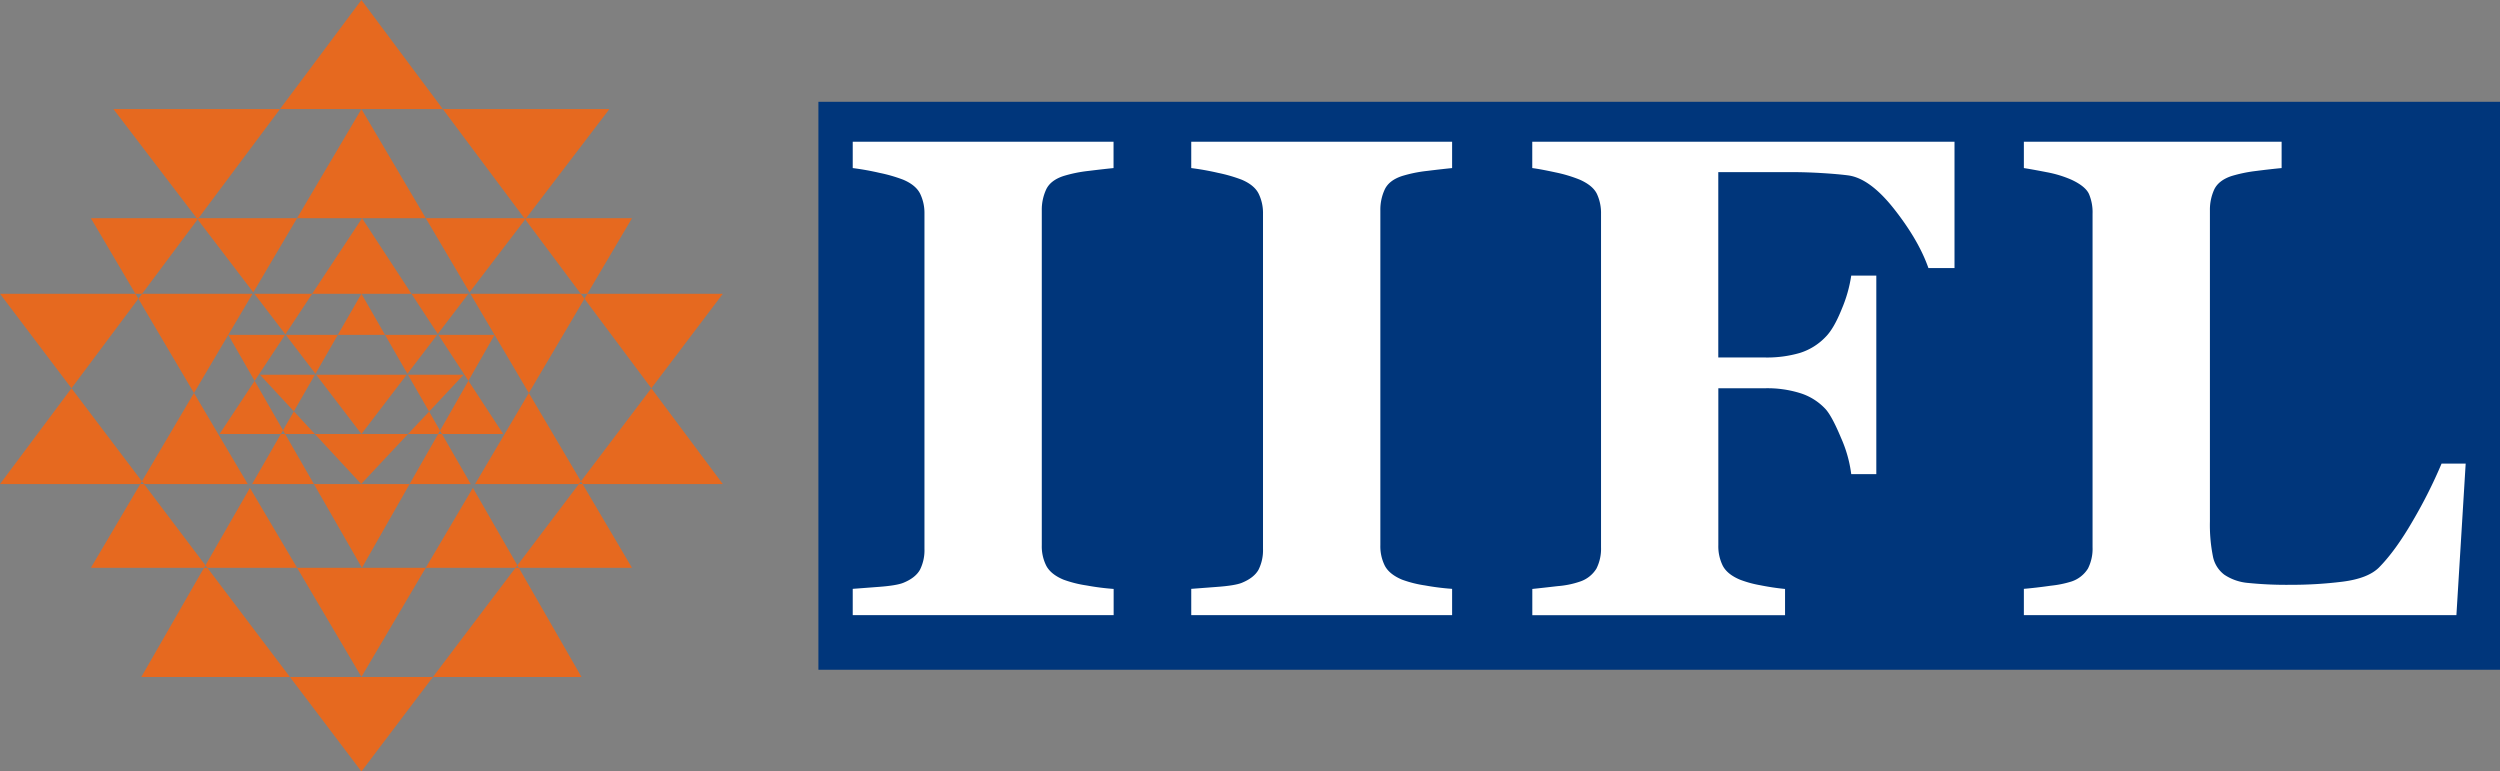 <svg id="Layer_1" data-name="Layer 1" xmlns="http://www.w3.org/2000/svg" viewBox="0 0 971 299.64"><rect x="0" y="0" width="971" height="299.64" fill="#808080" stroke="none"/><defs><style>.cls-1{fill:#00367b;}.cls-2{fill:#e6691f;}.cls-2,.cls-3{fill-rule:evenodd;}.cls-3{fill:#fff;}</style></defs><rect class="cls-1" x="317.87" y="39.54" width="653.13" height="220.59"/><polyline class="cls-2" points="98.8 114.1 110.84 129.86 121.24 114.1 98.8 114.1"/><polyline class="cls-2" points="140.62 84.76 165.38 84.76 140.38 42.36 115.36 84.76 140.62 84.76"/><polyline class="cls-2" points="109.08 168.57 97.92 188.01 121.92 188.01 110.75 168.57 109.08 168.57"/><polyline class="cls-2" points="55.2 114.1 53.74 116.03 75.34 152.64 98.08 114.1 55.2 114.1"/><polyline class="cls-2" points="115.36 84.76 77.08 84.76 76.75 85.21 98.39 113.56 115.36 84.76"/><polyline class="cls-2" points="171.66 168.57 195.46 168.57 181.93 147.9 170.91 167.26 171.66 168.57"/><polyline class="cls-2" points="159.09 188.01 182.84 188.01 171.66 168.57 170.17 168.57 159.09 188.01"/><polyline class="cls-2" points="98.9 147.93 85.28 168.57 109.08 168.57 109.92 167.12 98.9 147.93"/><polyline class="cls-2" points="149.54 130.06 140.38 114.1 131.2 130.06 149.54 130.06"/><polyline class="cls-2" points="203.99 85.21 203.66 84.76 165.38 84.76 182.36 113.56 203.99 85.21"/><polyline class="cls-2" points="170.03 129.7 181.94 114.1 159.81 114.1 170.03 129.7"/><polyline class="cls-2" points="159.81 114.1 140.62 84.76 121.24 114.1 159.81 114.1"/><polyline class="cls-2" points="55.93 188.01 54.48 188.01 35.3 220.53 79.24 220.53 79.79 219.58 55.93 188.01"/><polyline class="cls-2" points="112.61 262.95 140.38 299.64 168.14 262.95 112.61 262.95"/><polyline class="cls-2" points="79.24 220.53 54.88 262.95 112.61 262.95 80.53 220.53 79.24 220.53"/><polyline class="cls-2" points="52.6 114.1 0 114.1 27.76 150.81 53.74 116.03 52.6 114.1"/><polyline class="cls-2" points="75.34 152.64 55.11 186.94 55.93 188.01 96.22 188.01 75.34 152.64"/><polyline class="cls-2" points="168.14 262.95 225.86 262.95 201.51 220.54 200.21 220.54 168.14 262.95"/><polyline class="cls-2" points="226.28 188.01 280.75 188.01 252.98 150.81 225.64 186.94 226.28 188.01"/><polyline class="cls-2" points="228.14 114.1 227 116.03 252.98 150.81 280.75 114.1 228.14 114.1"/><polyline class="cls-2" points="200.95 219.58 201.51 220.54 245.46 220.54 226.28 188.01 224.82 188.01 200.95 219.58"/><polyline class="cls-2" points="27.76 150.81 0 188.01 54.48 188.01 55.11 186.94 27.76 150.81"/><polyline class="cls-2" points="225.56 114.1 228.14 114.1 245.46 84.76 204.34 84.76 203.99 85.21 225.56 114.1"/><polyline class="cls-2" points="140.58 220.54 115.39 220.53 140.38 262.89 165.35 220.54 140.58 220.54"/><polyline class="cls-2" points="165.35 220.54 200.21 220.54 200.95 219.58 183.67 189.5 165.35 220.54"/><polyline class="cls-2" points="204.34 84.76 236.69 42.36 171.99 42.36 203.66 84.76 204.34 84.76"/><polyline class="cls-2" points="76.75 85.21 76.41 84.76 35.3 84.76 52.6 114.1 55.2 114.1 76.75 85.21"/><polyline class="cls-2" points="224.82 188.01 225.64 186.94 205.4 152.64 184.52 188.01 224.82 188.01"/><polyline class="cls-2" points="182.68 114.1 205.4 152.64 227 116.03 225.56 114.1 182.68 114.1"/><polyline class="cls-2" points="108.75 42.36 44.05 42.36 76.41 84.76 77.08 84.76 108.75 42.36"/><polyline class="cls-2" points="79.79 219.58 80.53 220.53 115.39 220.53 97.07 189.5 79.79 219.58"/><polyline class="cls-2" points="140.38 42.36 171.99 42.36 140.38 0 108.75 42.36 140.38 42.36"/><polyline class="cls-2" points="100.96 145.55 114.14 159.77 122.3 145.55 100.96 145.55"/><polyline class="cls-2" points="110.98 130.06 122.53 145.18 131.2 130.06 110.98 130.06"/><polyline class="cls-2" points="192.09 130.06 170.27 130.06 181.93 147.9 192.09 130.06"/><polyline class="cls-2" points="180.06 145.55 158.44 145.55 166.66 159.86 180.06 145.55"/><polyline class="cls-2" points="122.28 168.57 140.28 187.98 158.47 168.57 122.28 168.57"/><polyline class="cls-2" points="121.92 188.01 140.58 220.54 159.09 188.01 121.92 188.01"/><polyline class="cls-2" points="88.65 130.06 98.9 147.93 110.71 130.06 88.65 130.06"/><polyline class="cls-2" points="169.77 130.06 149.54 130.06 158.23 145.18 169.77 130.06"/><polyline class="cls-2" points="157.94 145.55 122.8 145.55 140.38 168.57 157.94 145.55"/><polyline class="cls-2" points="170.17 168.57 170.91 167.26 166.66 159.86 158.47 168.57 170.17 168.57"/><polyline class="cls-2" points="109.92 167.12 110.75 168.57 122.28 168.57 114.14 159.77 109.92 167.12"/><path class="cls-3" d="M504.5,434.27H403.2v-10.2l10.26-.78c4.51-.34,7.62-.86,9.35-1.55,3.18-1.29,5.34-3,6.51-5.1a16.88,16.88,0,0,0,1.74-8.1V278.36a17.17,17.17,0,0,0-1.68-7.76q-1.67-3.36-6.57-5.44a58.93,58.93,0,0,0-9.17-2.65,104.79,104.79,0,0,0-10.44-1.87V250.42H504.5v10.22c-2.58.26-5.81.62-9.67,1.1a52.66,52.66,0,0,0-9.81,2c-3.36,1.12-5.59,2.86-6.7,5.24a18.75,18.75,0,0,0-1.69,8.08V407.11a16.78,16.78,0,0,0,1.75,8c1.17,2.2,3.37,4,6.64,5.37a45,45,0,0,0,9,2.27,96.54,96.54,0,0,0,10.52,1.35v10.2" transform="translate(-72 -195.36)"/><path class="cls-3" d="M636,434.27H534.68v-10.2l10.26-.78q6.76-.51,9.35-1.55c3.17-1.29,5.35-3,6.52-5.1a16.88,16.88,0,0,0,1.74-8.1V278.36a17,17,0,0,0-1.69-7.76c-1.11-2.24-3.31-4.05-6.57-5.44a59.08,59.08,0,0,0-9.16-2.65,104.42,104.42,0,0,0-10.45-1.87V250.42H636v10.22c-2.58.26-5.81.62-9.68,1.1a52.37,52.37,0,0,0-9.8,2c-3.36,1.12-5.59,2.86-6.7,5.24a18.6,18.6,0,0,0-1.69,8.08V407.11a16.9,16.9,0,0,0,1.75,8q1.74,3.3,6.64,5.37a44.6,44.6,0,0,0,9,2.27A96.54,96.54,0,0,0,636,424.07v10.2" transform="translate(-72 -195.36)"/><path class="cls-3" d="M831.17,299.48H821q-3.74-10.71-13.18-22.76t-17.92-13.23c-2.58-.34-6-.65-10.29-.91s-8.23-.37-11.83-.37h-28.4v72h18.2A45.63,45.63,0,0,0,771,332.46a23.45,23.45,0,0,0,10.08-6.26q3.21-3.22,6.25-10.8a53.08,53.08,0,0,0,3.69-13h9.74v77.11h-9.74a50,50,0,0,0-4-14.16c-2.32-5.56-4.31-9.23-5.93-11.05a22.62,22.62,0,0,0-9.56-6.14,42.71,42.71,0,0,0-13.93-2h-18.2V407.1a17,17,0,0,0,1.73,8q1.73,3.31,6.62,5.38a41.91,41.91,0,0,0,7.75,2.15q4.92,1,9.81,1.48v10.2H667.15v-10.2c2.48-.26,5.77-.62,9.87-1.1a34.69,34.69,0,0,0,8.6-1.75,11.87,11.87,0,0,0,6.43-5.05,17.07,17.07,0,0,0,1.79-8.28V278.36a17.55,17.55,0,0,0-1.6-7.69c-1.08-2.21-3.27-4-6.62-5.51a54.37,54.37,0,0,0-9.49-2.85q-5.91-1.28-9-1.67V250.42h164v49.06" transform="translate(-72 -195.36)"/><path class="cls-3" d="M1029.67,375.41l-3.6,58.86h-168v-10.2c3-.26,6.5-.66,10.52-1.23a40.63,40.63,0,0,0,7.95-1.62,11.91,11.91,0,0,0,6.43-5.05,17,17,0,0,0,1.78-8.28V278.36a18.1,18.1,0,0,0-1.41-7.69q-1.41-3-6.8-5.51a43.75,43.75,0,0,0-9.55-2.91c-3.72-.73-6.7-1.26-8.92-1.61V250.42H958.18v10.22c-2.75.26-6,.62-9.73,1.1a55.82,55.82,0,0,0-9.74,2c-3.35,1.12-5.59,2.88-6.71,5.24a18.92,18.92,0,0,0-1.67,8.1V397.89a62.31,62.31,0,0,0,1.15,13.47,11.69,11.69,0,0,0,4.51,7.26,19.62,19.62,0,0,0,9.34,3.17,147.11,147.11,0,0,0,16.54.71,159.63,159.63,0,0,0,20-1.22c6.48-.83,11.13-2.61,14-5.38q6.55-6.58,13.44-18.56a187.85,187.85,0,0,0,11-21.93h9.35" transform="translate(-72 -195.36)"/></svg>